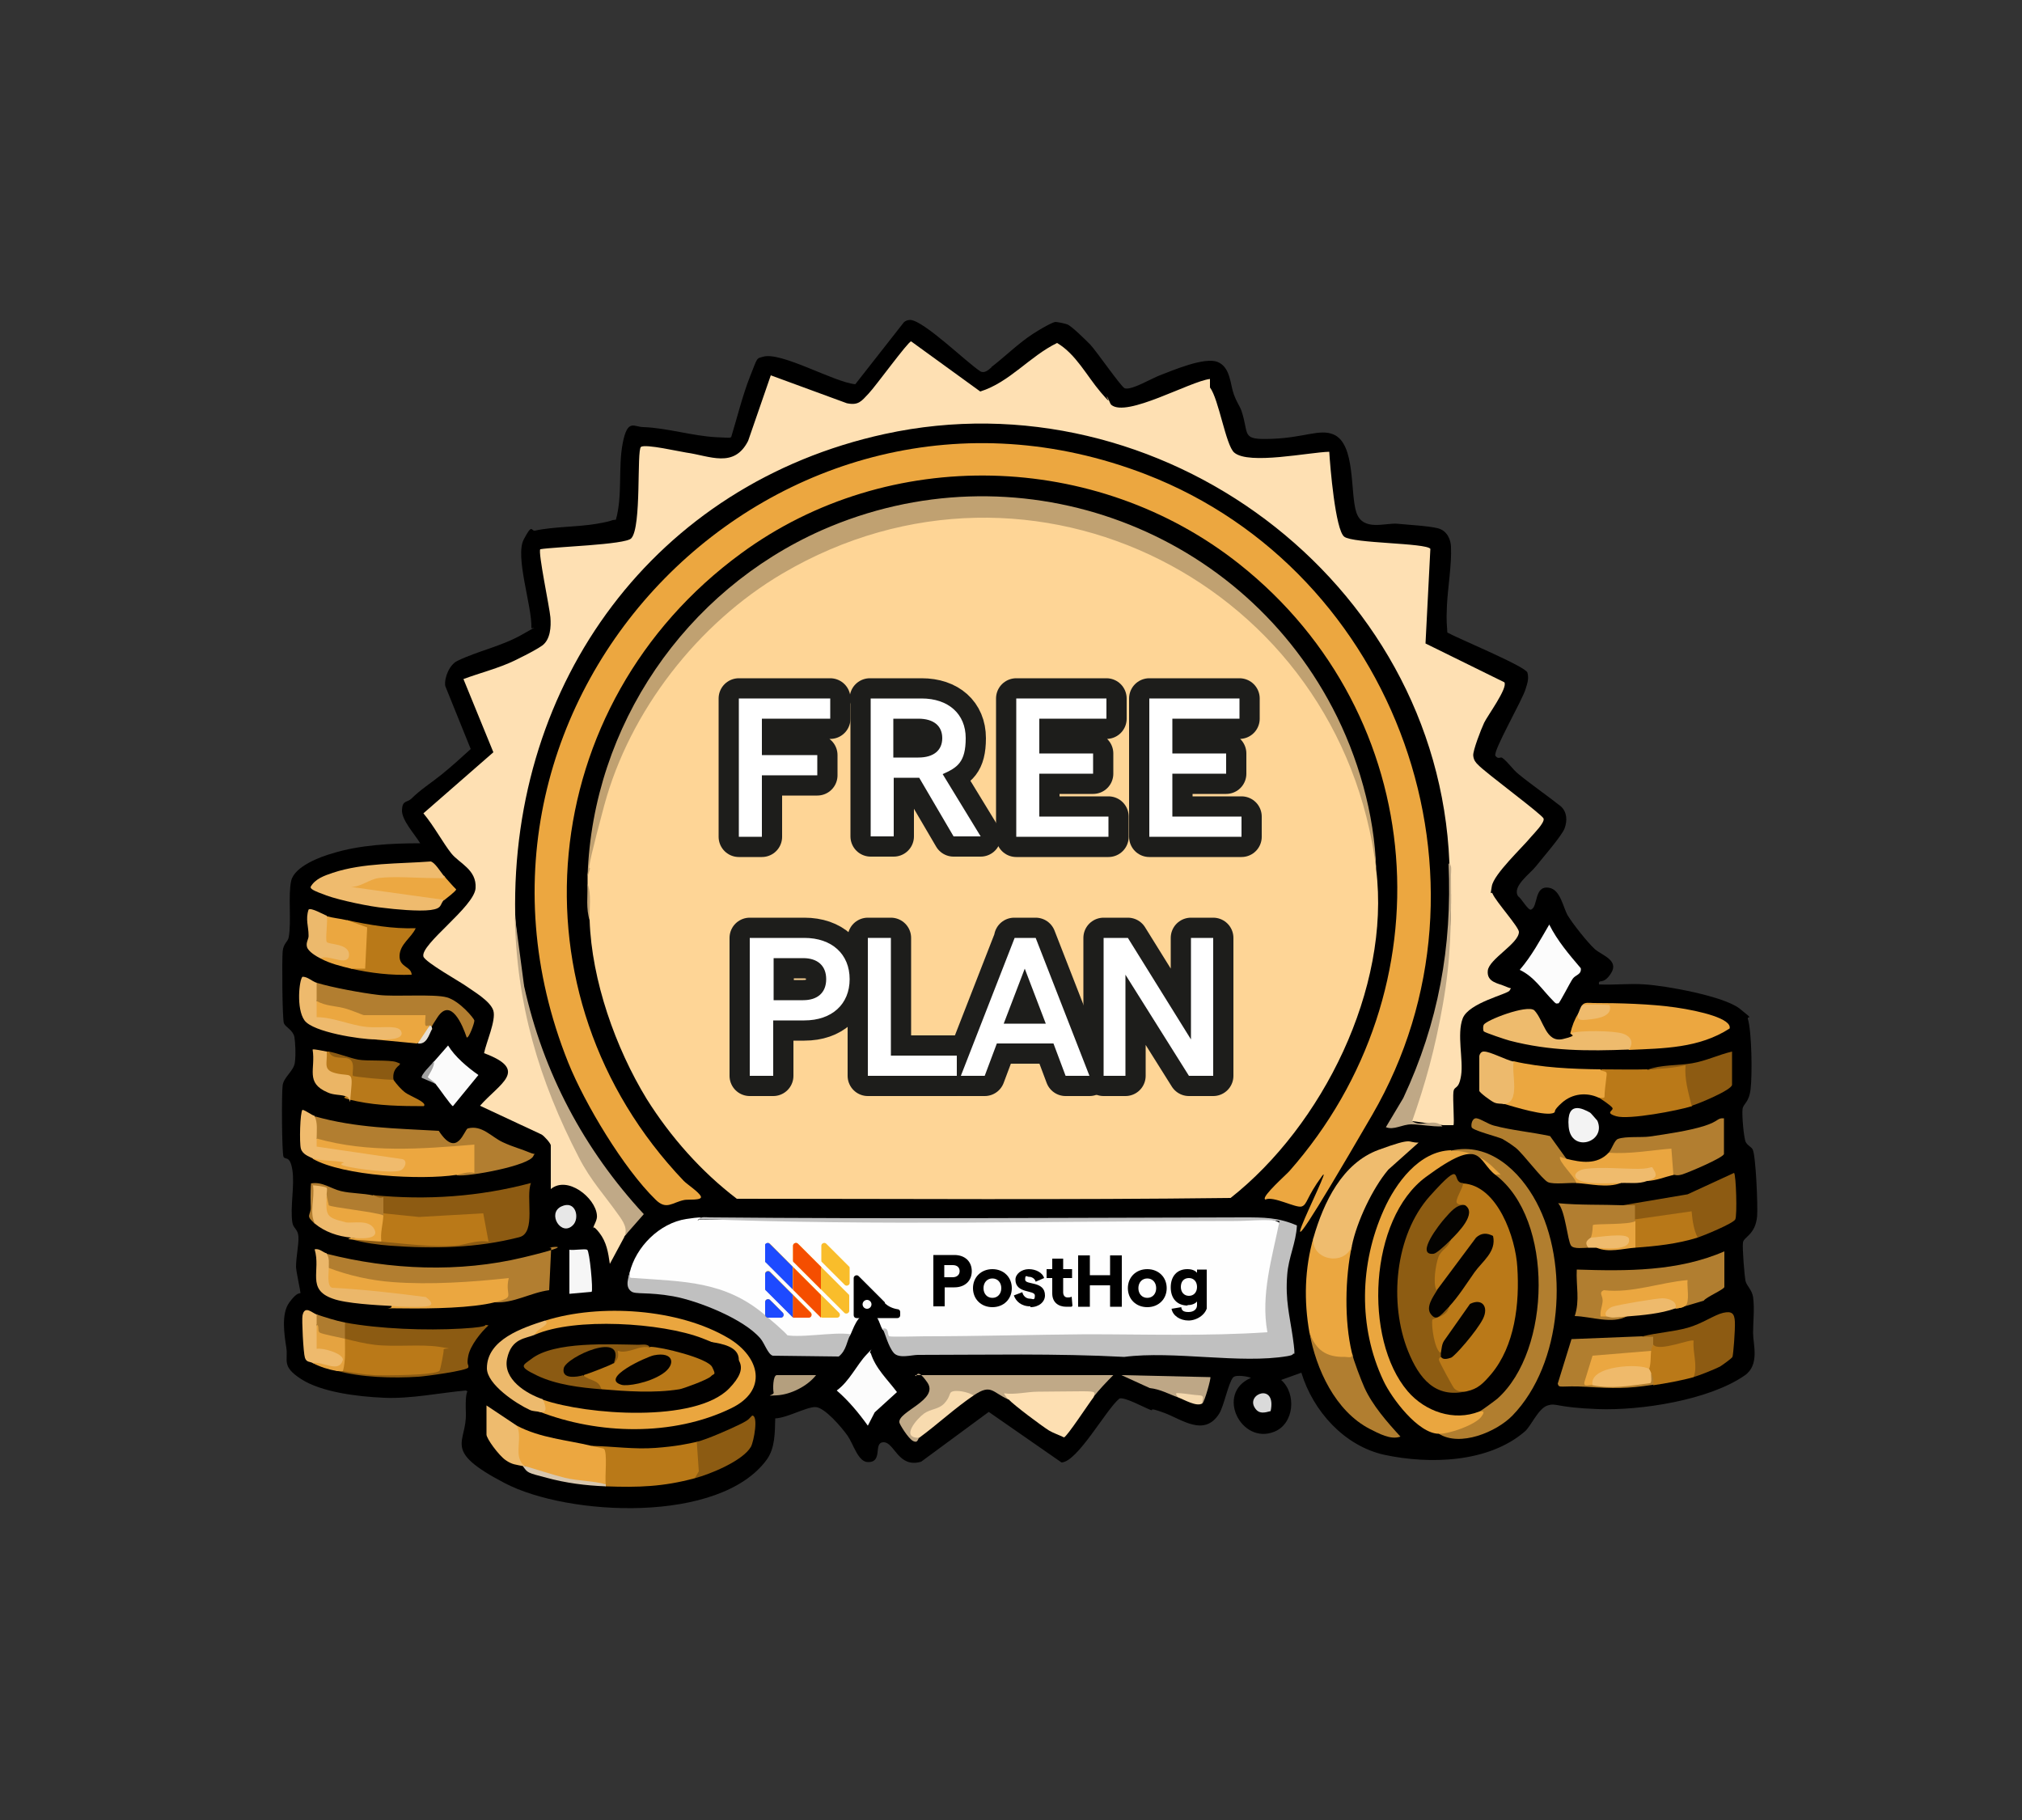 <svg xmlns="http://www.w3.org/2000/svg" xmlns:xlink="http://www.w3.org/1999/xlink" id="Layer_1" version="1.1" viewBox="0 0 500 450"><rect x="0" y="0" width="500" height="450" fill="#333333" stroke="none"/><defs><style>.st0,.st1{fill:none}.st2{fill:#b8791a}.st3{fill:#eaa640}.st4{fill:#f0bb6d}.st5{fill:#eeba6c}.st6{fill:#010000}.st7{fill:#b49f7e}.st8{fill:#1d4aff}.st9{fill:#af7c2f}.st10{fill:#f5d9ae}.st11{fill:#8d5c12}.st12{fill:#efbb6e}.st13{fill:#8b5a12}.st14{fill:#fee0b3}.st15{fill:#8d5b12}.st16{fill:#b87818}.st17{fill:#fddfb2}.st18{fill:#f9bd2b}.st19{fill:#efbb6d}.st20{fill:#e5a340}.st21{fill:#f6f6f6}.st22{fill:#eca740}.st23{fill:#d8c7ae}.st24{fill:#8c5b12}.st25{fill:#c0a171}.st26{fill:#e6dfd4}.st27{fill:#b27e30}.st28{fill:#ecb96c}.st29{fill:#bea786}.st30{fill:#efbc6e}.st31{fill:#030200}.st32{fill:#eaa63f}.st33{fill:#ebb565}.st34{fill:#e7e7e7}.st35{fill:#020100}.st36{fill:#040301}.st37{fill:#eba741}.st38{fill:#fff}.st39{fill:#b97918}.st40{fill:#fed596}.st41{fill:#b17d30}.st42{fill:silver}.st43{fill:#ba7918}.st44{fill:#fefefe}.st45{fill:#efba6b}.st46{fill:#f54e00}.st47{fill:#e8a540}.st48{fill:#a2a2a2}.st49{fill:#edba6d}.st50{fill:#eba740}.st51{fill:#f3f3f3}.st52{fill:#fbfbfb}.st53{fill:#fcfcfc}.st54{fill:#eca842}.st1{stroke:#1d1d1b;stroke-linecap:round;stroke-linejoin:round;stroke-width:10px}.st55{fill:#eeba6d}.st56{fill:#eebb6e}.st57{fill:#f8dbaf}.st58{fill:#c0a987}.st59{fill:#dadada}.st60{fill:#ebb76a}.st61{fill:#eebb6d}.st62{fill:#b17e30}.st63{clip-path:url(#clippath)}.st64{fill:#bfa886}.st65{fill:#b17e2f}</style><clipPath id="clippath"><rect width="109.2" height="20.9" x="189.2" y="305.6" class="st0"/></clipPath></defs><path d="M245.1,90.8c3.4-2.6,6.8-6,10.4-8.3s5.2-2.9,5.5-2.9c.5,0,2.4.4,2.9.6,1.1.4,4.7,4,5.7,5,1.5,1.6,7.6,10.4,8.5,10.8,1.6.6,6.8-2.5,8.7-3.2,3.4-1.3,11.1-4.6,14.3-3.3s3.1,5.6,4,8,1.3,2.5,1.9,4.1c2,6-.3,7.2,7.6,6.9s11.7-2.5,15.1-1.1c5.6,2.3,4.1,14.5,5.7,19.3s7.2,2.5,10.2,2.8,7.4.5,9.9,1.1,3.3,3.1,3.3,4.7c.2,4.2-.8,10.1-1,14.4s0,4.5.1,6.7c2.5,1.4,19.4,8.4,19.8,9.9s0,2.6-.4,3.9c-.7,2.7-8.3,15.7-7.5,16.7s1.2.1,1.7.5c1.4,1,2.6,2.9,4,4,3.3,2.7,7.1,5.3,10.5,8,1.5,1.4,1.6,3.5.9,5.4s-5.7,7.6-7.1,9.4-6,5-4.4,7.4c.8.5,2.5,3.6,3.2,3.3,1.8-.7.7-6,4.4-5.4,2.9.4,3.5,4.9,4.7,6.9s5,6.8,6.7,8.3,6,2.7,4,5.9-3.2,1.2-3,2.8c3.7.2,7.6-.3,11.3,0,5.2.3,19.6,2.9,23.5,6s1.8,1.6,2,2.5c1,3.2,1.1,13.8.7,17.3s-1.8,3.6-2,5,.3,7.3.8,8.2,1.3,1.1,1.7,1.8c.8,1.6,1.3,14.1,1.1,16.5-.4,4.6-3.3,5.1-3.5,6.5s.4,8.4.6,9.4c.3,1.4,1.6,2.2,1.9,4.1.4,2.9,0,6.1,0,8.9s1.7,7.9-2.1,10.5c-8.8,6.1-25.7,8.7-36.3,8.3s-10.1-1.6-12.4-.9-4.1,5.1-5.6,6.4c-9,7.8-23.6,8.2-34.8,5.8-9.9-2.2-17.6-10.8-20.5-20.3l-5,1.8c3.8,3.3,3.3,10.8-1.7,12.8-8.2,3.3-14.6-9.5-5.8-13.3,0-.2-3.7-1-4.4-.1-1.2,1.5-2.2,6.9-3.4,8.9-3.7,5.9-9.3,1.4-13.7-.2s-2.2-.3-3.3-.7c-1.6-.6-6.5-3.3-7.7-2.8-3.3,2.7-10.3,15.6-14.3,15.8l-18-12.5-16.7,12.3c-5.7,1.7-6.6-4.8-9.3-4.8s0,5-3.9,4.9c-2.4,0-3.6-4.5-5-6.5s-5.7-7.1-8-7.1-7,2.7-9.9,2.8c-.1,3.4,0,7.3-2.1,10.2-11.6,15.9-49.1,14-64.8,5.8s-9.3-9.8-9.6-17.4,1.3-4.6,0-5.5c-6.6.6-13.6,2.1-20.3,1.8s-15.4-1.4-20.4-4.6-3.2-4.6-3.7-7.8-1.3-8.3.7-11.1,2.7-2.2,2.8-2.4c0-.5-1-5-1.1-6.4,0-2.5.7-5.6.6-7.5s-1.3-2.1-1.5-3.5c-.6-3.8.6-9.2,0-13s-1.8-2.4-2.2-3.3-.5-15.7-.2-17.7,2.7-3.5,3-5.5.1-5.2-.1-6.4c-.4-1.8-2.2-2.4-2.6-3.4s-.5-15.8-.3-17.8,1.3-2.3,1.5-3.5c.7-3.9-.2-10.3.6-13.9s7.3-6,10.2-6.8c6.7-2.1,14.7-2.5,21.7-2.5-1.3-2.2-4.6-5.7-4.5-8.2s1.2-1.8,2.3-2.8c2.3-2.3,4.9-3.9,7.5-6s4.9-4.2,7.2-6.3l-6.3-15.6c-.3-2.1,1.1-5.3,3-6.2,5.2-2.5,10.9-3.6,16-6.5s2.1-1.1,2.3-1.7c.2-5.2-4.1-17.6-1.9-21.8s1.8-2,2.8-2.2c4.5-1,10.7-.9,15.3-1.7s3.1-.9,4.7-1c1.7-6.1.5-12.9,1.7-19s2.8-3.9,5.1-3.9c5.8.2,12.2,2.2,18,2.5s2.5,0,3.7,0c1.5-4.9,2.8-10.3,4.7-15.1s1.5-4.3,3.2-4.8c4.5-1.3,17.5,6.3,22.8,6.8l12-15.3c.4-.4,1-.6,1.6-.6,3.4.2,13.9,10.5,17.3,12.7,1,.6,2-.3,2.8-1Z"/><path d="M340.3,215c3.6,29.4-13.3,63.3-36,81.2-40.7.5-81.4.2-122.1.2-8.8-6.7-16.4-15.3-22.3-24.7-7.7-12.6-13.6-29.3-14.1-44.2l-.5-9c0-.7,0-1.3,0-2,5.9-64.2,71.8-106,132.5-83.1,34.3,13,59.9,44.5,62.5,81.6Z" class="st40"/><path d="M154.3,306l-3.5,6.5c-.4-2.8-.8-5.4-2.6-7.7s-1.4-.8-1.5-1.1c0-.7,1.1-2,.9-3.3-.4-4.3-7.3-9.8-11.4-6.4v-10.8c0-.5-1.7-2.4-2.3-2.7l-15.2-7.1c4.8-5.5,12.3-8.8,1-13,.5-2.6,3-8.1,2.3-10.5s-5.1-4.9-6.6-6-10.3-6-10.7-7.4c-.8-3,12.6-12.3,12.9-16.9s-4-6.1-6-8.6-4.3-6.8-6.9-9.9l17.3-15.1-7.4-18.1c4-1.5,8.8-2.7,12.7-4.6s5.8-3,6.8-3.7c2-1.5,2.2-4.6,2-7s-3.1-16.1-2.5-16.8c3.3-.6,21.1-1.1,22.5-2.7,2.6-2.8,1.3-21.8,2.4-22.6s9.7,1.2,11.2,1.4c5.8.8,11.8,4,15.3-2.9l5.6-16.2,18.8,6.9c2.9.6,3.6-.5,5.4-2.4s9.7-12.8,10.5-12.9l17.1,12.4c7.3-2.3,12.2-8.7,19-12,4.7,2.8,7.3,8.1,10.8,12.2s1,.6,1.5,1.1.7,1.6,1.1,2c3.8,3.2,19.4-5.8,24.4-6.4v2.1c2.2,2.9,3.9,14.3,6,16.1,3.6,3.1,18.6-.1,23.5-.2.2,3.5,1.5,19.3,3.7,21s20.2,1.5,21.3,3l-1.2,23.4,19.5,9.6c.9,1.4-4.2,8.3-5,10s-2.8,6.9-2.7,8.1.7,1.8,1.1,2.2c1.8,2,16,12.4,16.3,13.4s-2.4,3.7-3,4.4c-2.2,2.7-9.3,9.3-9.8,12.3s-.2,1,.2,1.9c.8,1.9,6.4,8.1,6.5,9.4,0,2.9-7.4,6.7-7.7,9.6s2.6,3.1,4.4,3.9,1.4.1,1,1-10.1,3-11.6,6.9.2,10.3-.4,14.1-1.7,2.4-1.9,4.1.3,7.9,0,8.2c-.8,0-1.7,0-2.5,0-2.8-.3-5.5-.7-8.3-1.1,6.2-20.8,11.8-42.5,9.8-63.9-2.9-69.9-71.7-120.7-139.6-105.9-56.9,12.4-92.5,61.4-91.4,118.9,1.5,27.2,11,54.4,27.8,75.4.7,1.3.5,2.6-.8,4.1Z" class="st14"/><path d="M312.8,296.5c-.8-.7,5.4-6.2,6-6.9,39.7-45,34.8-112.7-12.3-150.1-35.4-28.1-86.8-29.4-123.2-2.7-50.9,37.2-58.2,109.1-14.2,155.2.9.9,3.7,2.7,4.2,3.8s-3.3.7-4.1.9c-3,.6-4.4,2.6-7.1-.1-7.9-7.7-17.5-23.7-21.6-33.9-36.2-90.4,52.3-180.4,142.9-145.4,62,24,89.6,100.4,55.9,158.4s-8.5,9.8-12.4,15.1-3.6,7-5,7.5-7.1-2.7-9-1.7Z" class="st22"/><path d="M172.8,301.5c46.2.5,93,.4,138.7,0,2.4-.3,4.2.2,5.5,1.3-2.1,9.2-3.8,18-3.3,27.4l-2.3.5c-30.1.5-62.1.9-91.4.8-.5-1.2-1.1-2.2-1.8-2.8-.9-1.6-1.1-4.4-3.7-4s-3.5,4-4.3,5.5l-.7.9c-5.3.2-10.5.3-15.8.1-6.4-6.4-13-11.8-22.6-12.7l-15.2-1.4c-.5-.6-.5-1.4-.2-2.4,1.5-6.4,7.4-12.3,14-13.3s1.9.3,3,.3Z" class="st44"/><path d="M145.3,216.5c1.3-37.1,24.1-70.4,57.9-85.4,47.4-20.9,102.5-1.5,126.3,43.9,6.3,12,10.4,26.3,10.8,39.9-8.6-70.3-85.1-109.4-146.8-73.1-20.9,12.3-37.8,34-44.1,57.4s-2.2,11.6-4,17.2Z" class="st25"/><path d="M172.8,301.5c.5-.8,1.9-.5,2.7-.5,43.6.4,88.5.1,132,0,5,0,8.6,0,13.2,2-.2,4.3-2.1,7.9-2.4,12.2-.5,6.3.6,10,1.4,15.6s.1,3.6.1,3.8c0,.5-1,.6-1.4.7-11.7,2-28.2-1.4-40.4.2-16.8-.9-34-.5-51-.5-1.6,0-4.7,1-6-.5s-2.2-4.9-2.7-6c1.6-.4,1.1,1.7,1.6,1.9s7.2,0,8.7,0c13.2,0,26.8-.4,40-.5,14.9,0,29.9.5,44.8-.5-1.7-9.3,1.2-18.5,3-27.5-3.8-.5-7.5,0-11.2,0-44.1,0-88.3,1.2-132.3-.5Z" class="st42"/><path d="M133.3,349c.4-1,.7-2,1-3l1.1-.7c10.6,3.2,38,5.9,45.1-4s-5-9.1-8.6-10.1c-12.3-3.3-25.9-4.4-38.2-.7l-1.3-.5c-1.1-.9-.4-1.8,2-2.8l.5-.7c13.4-4.2,32.9-3,45.3,4.4,7.8,4.7,9.7,12.9.6,17.3-14.4,7-32.9,6.5-47.5.8Z" class="st32"/><path d="M358.8,284.5c9.4-2.2,17,5,21.1,12.7,8.2,15.3,6.5,40-5.9,52.8-4,4.1-13,7.8-18.2,4.5,0-.5.1-.8.5-1,3.2-.6,8-1.8,9.5-4.5v-1.1c16.9-11,18.3-41.9,4.3-55.9l-.3-1.5c-1.2-2.5-6.5-4.8-10-5l-1-1Z" class="st65"/><path d="M358.8,284.5c4.1,0,7.7,1.4,10.5,4.2s1.7,1.3.5,1.8l-1.2.4c-32.8-12.7-37.2,63.5-4,57.5l1.2.6c1.4-.2,1.2.3.5,1.3-1.5,2-8,4.3-10.5,4.2-5.1,0-11.7-8.8-13.7-13.1-6.3-13.3-5.9-29,.1-42.3,2.9-6.5,8.7-14.5,16.6-14.7Z" class="st32"/><path d="M155.8,314.5c0,1.7-.3,1.4,1.2,1.5,12,.9,22.1.7,32,9s4.3,4.8,4.6,4.9c3.4,1.2,12.6-.7,16.7,0-.9,1.7-1,4-2.9,5.5l-16.3-.2c-1.2-.3-2.1-3.2-3.1-4.3-4.1-4.8-15.4-9.3-21.6-10.4s-9.3-.4-10.3-1.2c-1.7-1.2-.6-3.6-.3-5Z" class="st42"/><path d="M80.8,310c15.7,4,32.8,4.7,48.6.9s4.3-2.3,6.9-2.4l-.5,10.5c-4.6.6-8.8,3.3-13.5,3,0-.9.9-1.5,2.4-1.8.1-.2,0-3.6-1.1-2.9-9.2.9-18.5,1.5-27.6.7-4.8-.5-11.3-1.2-14.7-4.4-1.4-.3-1.3-2.5-.5-3.5Z" class="st27"/><path d="M402.8,259.5c-.6-2.9-3.2-4.1-7.8-3.5l-5.8.3-.9-.8c.5-2,1-3.3,2-5,3.7,2,11.8-2.1,1.7-1.1l-.7-.9c.5-.8,1.9-.5,2.7-.5,6.3,0,14.2.2,20.4,1.1s13.9,2.8,13.3,5.2c-7.6,4.9-16.3,4.9-25,5.3Z" class="st22"/><path d="M77.8,276c10.2,2.9,20.2,3,30.7,3.6,4.6,7.1,6.3-.4,7.2-.6,3.5-.9,5.8,2.1,8.6,3.4s4.4,1.6,6.5,2.5,1.5-.1,1.1.9c-.9,2.4-16,5.2-19,4.8,0-1.7,4.4-2.5,4.5-.5-1.7-.4-1.5-6.3,0-7-.3.3-.6.5-1,.8s-.7.4-1,.4c-12.4,1.2-22.9,1.1-35.1-1.3-.8-.2-1.4-.7-1.9-1.4-1.4-.4-1.3-4.6-.5-5.5Z" class="st27"/><path d="M324.8,306c2.5-8.7,7.1-18.4,16.1-21.7s6.9-1.7,9.9-1.8l-7.5,6.7c-3.9,4.6-7.8,12.9-9,18.8-1,6.8-11.5,4.8-9.5-2Z" class="st30"/><path d="M414.8,323.5c-.3-.8.1-1.3,1.5-1.7v-4.2c-6.5,1.6-12.9,2.4-19.3,2.4.7,1.5.4,2.9-.4,4.2l.8,1.2c.8-1.2,4.4-1.4,5,0-3.7,2.1-8.9.1-13,0,1.3-3.9.3-7.5.5-11.5,12.3.4,25,.5,36.5-4.5v8.8c0,.6-4.5,2.5-5.1,3.4l-6.4,1.9Z" class="st62"/><path d="M92.3,295.5c13.2,1.3,26.2.4,39-3-1.4,3.4,1.4,12.3-2.9,13.4-10.5,2.7-21.1,2.9-31.9,2.1-2.9-.2-6.4-.7-9.3-1.5,2.6-.5,5-.3,7,.5l1.4-.9c2.5,1.1,23.3,1.1,23.8-.4s-.8-4.6-1-4.7c-7.7.9-15.4.9-23.1,0l-.6-1.1c-.9-.6-1.2-1.6-1-2.9-1-.3-1.6-.5-1.5-1.6Z" class="st15"/><path d="M334.3,308c-1.7,7.9-1.9,18.6,0,26.5,1.1,2.7-2.3,2.2-4.3,1.8-4.3-.8-5.1-2.9-6.2-6.8-1.4-7.8-1.2-15.9,1-23.5-.8,5.6,7.8,7.2,9.5,2Z" class="st50"/><path d="M227.3,355.5c-.4.3-.3,1.4-1.5.8s-3.4-4.2-3.4-4.6c-.4-2.7,9.9-5.6,6.9-9.9s-2.5-.6-3-1.8h49c-1.7,1.7-3.5,3.6-5,5.5-6.7-.7-13.4-.7-20.3.1-.4,0-1.4-.6-1.6-.9s2.1.3.9,1.3c-4-1.8-4.2-3.9-8.5-1-1.6.2-3.2.3-5,0-.7,1.7-1.6,3.2-3.4,3.9-2.5.6-8.6,4.2-5.2,6.6Z" class="st58"/><path d="M407.3,264.5l9.7-1.2c.7,1.2,1.1,2.7,1.1,4.6.9,2.2.9,4.1.3,5.6-3.5,1.1-15.6,3.4-18.7,2.5s-.5-1.4-1-2.1-3-2.3-3.3-2.5c.9-2.3,1.2-4.8.5-7,3.8,0,7.7.1,11.5,0Z" class="st43"/><path d="M172.3,356.5c1.6-.3,1.6,7.4,1.4,7.7l-1.9,1.3c-7.8,2.1-13.9,2.3-22,2-.4-.1-.4-.3,0-.5l-1.1-.7v-7.1c-1.6-.2-2.4-.8-2.4-1.7,5.2.1,10.5.9,15.8.5s7.9-1,10.2-1.5Z" class="st39"/><path d="M154.3,306c1.1-2.2-.2-4-1.5-5.8-3.4-4.8-6.7-8.3-9.6-13.9-10-19.3-15.5-38.1-15.9-59.9l2.3,17.4c4.7,21.4,14.8,40.4,29.6,56.4l-5,5.7Z" class="st58"/><path d="M109.8,216.5c.8,1,.2,1.4-.9,1.5.3-.8-20,.3-17.4.9l17.9,2.5.4,1.1c-1.1,1.1-.3,2.1-3.3,2.5s-9.1-.2-11.4-.5c-3.5-.3-11.1-1.9-14.4-3.1s-3.9-1.6-3.9-2.1c1.1-2,3.4-2.8,5.5-3.5,7.5-2.5,16.3-2.2,24.2-2.8,1,.2,2.4,2.5,3.2,3.5Z" class="st12"/><path d="M395.8,264.5c.5.6,1.6.1,1.5,1.2s-.4,3.1-.5,4.5.3,1.3-1.5,1.2c-3-1.4-6.5-1-9,1.2s-1.5,2.2-2,2.5c-1.8,1.1-10.1-1.5-12.5-2.2,1.7-2.7,2.2-6,1.4-9.9l1.1-.6c7,1.6,14.3,1.9,21.5,2Z" class="st50"/><path d="M85.3,327c8.6,1.6,20,2,28.8,1.5s4.5-1.2,6.7-.8c-1.9,1.7-4.5,5-5,7.5s.2,2.1,0,2.9-10.7,2.2-12.3,2.3c-6.4.4-14.2.2-20.3-1.5.1-1,1.3-1.1,1.5,0l1.1-.8c2.5,1,20.6,1.3,21.9,0s.9-4.1.8-4.2c-7.5.1-14.9-.4-22.2-1.7l-1.1-1.3c-1-1.3-1-2.7,0-4Z" class="st24"/><path d="M81.3,313.5c5,1.9,10.4,3.1,15.8,3.5,9.2.7,19.6,0,28.7-1-1.1,4.7,2,4.6-3.5,6s-15.5,1.6-22.8,1.5-2.2.3-2.7-.5l.2-.7c2.6-.2,5.4-.3,8.2-.3,1-.6-20.8-2.7-23.3-2.7-1.8-.2-2.5-5.5-.6-5.9Z" class="st50"/><path d="M146.3,357.5c.7.2,2.9.6,3,.7,1,.7.2,7.1.5,8.8-6.7-.3-14-1.2-20-4.5-1.6-.5-2-.8-2.5-2.3s0-6.3.5-7.7c5.9,3.1,12.3,3.5,18.5,5Z" class="st22"/><path d="M401.3,298l16-2.7,11.5-5.3c.5.5.8,10.5.3,11.5s-7.8,4-9.3,4.5c-1.6-.6-2.4-2.3-2.4-5-4,.2-8.1.7-12.3,1.4l-.9-.9-1-1.2c.3-.8-.4-1.6-2-2.3Z" class="st15"/><path d="M78.3,243c4,1.2,11.1,2.5,15.3,3s13.7-.3,16.9.6,6.7,5.2,6.8,5.7-1.4,4.6-1.9,4.2c-1-3-3.9-10-7.2-5s-.7,2-1.3,3c-.7,0-.8-.4-.5-1-2,2.1-3.1-1.8-1-2.5,0,.4-.2,1-.5,1-1.6.1-13.4.2-14.1,0s-.6-.6-.7-1c-.2.4-.4.9-.7.8-.5,0-8.9-2.4-9.4-2.6-1.1-.2-1.5-.7-1.7-1.8-1.3-1.5-1.2-3,0-4.5Z" class="st27"/><path d="M78.3,281.5c12.8,3.6,25.9,2.6,39,1.5v7c-1.7-.4-3.2.3-4.5.5-8.7,1.3-27.9.3-35.5-4,1-1.1,4.9-.5,6.5-.2,3.5,1.8,7.5,2.2,11.6,2.3s5.2-.2,3.9-1.1l-20.5-2.9c-1.6-.4-2.1-2.5-.4-3.1Z" class="st22"/><path d="M397.8,285c.8-.9,1.4-3.1,2.3-3.4,1.9-.7,5.8-.3,7.9-.6,4.1-.6,9.6-1.4,13.4-2.6s3.1-2,4.9-1.9v8.8c0,.9-9,4.7-10.4,5.1s-1.6,0-2.1.1l-1-.5-.4-4.6c-4.6.4-9.3.5-13.9.3l-.7-.7Z" class="st27"/><path d="M388.3,255.5c2.1-.8,10.9-.7,13.1.1s2.5,2.4,1.4,3.9c-10.2.4-19.5.4-29.5-2.2-.8-.2-6.2-2-6.4-2.3s-.2-1.3,0-1.6c.4-1.1,10.7-5.1,12.5-3.6,2.4,2.5,2.8,8.1,7.1,7.1s1.7-1.3,1.9-1.4Z" class="st61"/><path d="M323.8,329.5c1.6,4.3,4.1,6.1,8.8,6,1,0,2,.5,1.7-1,.4,1.9,2.3,6.8,3.1,8.6,2,4.4,5.6,8.5,8.9,12.1-2.4.9-5.4-.8-7.6-1.9-8.5-4.4-13.3-14.8-14.9-23.9Z" class="st62"/><path d="M418.8,340.5l-.8-.9c.5-1.1-.1-6.9-.6-7-1.4.4-8.8,2.5-8.8.6s0-.5.1-.8c-1.1-.5-1.9-1.1-2.5-2,3.6-.9,7.5-1.1,11.1-2.1s6.6-3.2,8.8-3.7,2.8.2,2.9,2.2-.4,8.3-.6,8.7-2.6,2.1-3.1,2.4c-1.4.7-5.1,2.2-6.6,2.6Z" class="st15"/><path d="M406.3,330.5h2.5c0,.7,0,1.4,0,2,1.1.9.8,1.3-.5,1.5l-.4,1-13.4,1.1c-.3.3-2.4,6.1-.7,6.3l1.3-.8c4.1.4,8.1.2,12.1-.6-.1-1,.2-1.5,1-1.6,1.7-.4,2.3,2.5.5,3-6.5,1-9.8.9-16.3.5s-6.9.5-7.2-.8l3.4-11,17.5-.7Z" class="st65"/><path d="M249.3,346c-.2-.2-1.1-1.4-1-1.5,2.7.4,5.7-.4,8.3-.4s7.4-.1,11-.1,3.2.2,2.8,1.5c-1.1,1.4-6.6,9.8-7.3,9.9-1.2-.6-2.5-1-3.7-1.7-1.9-1.2-8.6-6.2-10-7.7Z" class="st17"/><path d="M385.3,248c-.5.4-.9-.2-1.2-.5-2.7-2.7-4.7-6-8.3-7.7,3-3.5,5-7.3,7.3-11.2,2,4,4.9,7.4,7.8,10.8.2,1.6-1.3,1.6-2,2.6s-3.1,5.8-3.6,6.2Z" class="st53"/><path d="M358.3,213.5c.8.5.5,1.9.5,2.7.1,11.6,0,20.8-2,32.1s-4.3,19.5-7.6,28.9c2.4,1.7,5.3-.9,7.5,1.3-2.8.1-5.4-.5-7.7-.5s-4.3,1.5-6.3.7l4.3-7.2c8.7-18.6,12.1-37.4,11.2-58Z" class="st64"/><path d="M389.8,292.5c-1.8-.1-5.6.4-7-.2s-6.2-7.1-8-8.5-2.7-1.8-3.3-2.2c-1.3-.6-7.4-2.1-7.6-2.9s.2-2.3,1.2-2.2,2.8,1.4,4.3,1.8c4.5,1.2,9.3,1.6,13.9,2.6l4.1,5.7c.2,1.2.9,2.3,2.1,3.5-.5.7-.3,1.3.6,2l-.3.5Z" class="st65"/><path d="M215.3,334.5c1.2,3.9,4.2,6.6,6.5,9.7l-5.5,5-1.7,3.3c-2.3-3.2-4.8-6.2-7.7-8.7,3.1-2.2,5-6.4,7.4-8.9s.3-.5,1-.3Z" class="st53"/><path d="M172.3,356.5c2.5-.6,8.4-3.2,10.8-4.4s2-1.3,2.9-2.1c1.6,0,.4,6.4-.3,7.7-2,3.5-10.1,6.8-13.9,7.8l1-1.7-.5-7.3Z" class="st24"/><path d="M85.8,227.5c5.6,1.2,11.3,2.2,17,2-1.1,2.4-3.9,3.9-4,6.8s2.9,2.6,3,4.7c-5,.2-10.2-.4-15-1.5.2-.9.9-1.3,2.3-1,.3-.3.9-8.1.6-8.5-2.2-.4-3.5-1.2-3.9-2.5Z" class="st39"/><path d="M77.8,276c.8,1.6.5,3.7.5,5.5s0,1.3,0,2l21.2,3.1c1.5.4.5,2.5-.5,2.8-2.2.8-10.6-.4-13.3-1s-.4-.9-.7-1c-2-.5-5.4-.3-7.7-1-1-.5-2.5-1-2.9-2.4s-.2-9.1.4-9.6c.9.2,2.2,1.3,3,1.5Z" class="st4"/><path d="M401.3,298c1,0,2,0,3,0,0,1.2,0,2.3,0,3.5.4,0,.4.3,0,.5,0,.9-.4,1.3-.9,1.4l-8.6.5c0,1.3-.4,2-1.5,2.1.3.7.2,1.5-.5,2.5-1.1,0-3.6.4-4.3-.5-.9-1.2-1.4-8.6-3.2-10.5,5.3.5,10.7.3,16,.5Z" class="st27"/><path d="M81.3,260l1.3.8c4.2.2,6,1.7,5.6,4.4l8.5.8.6,1c.8,1.1,1.9,2.4,3,3.2s5.5,2.4,4.5,3.3c-5.5,0-11.2-.1-16.5-1.2s-2.2-1-3-1.3c.7-1.3.7-2.8.6-4.3-4.5.2-8.3-2.7-5.1-6.7.2,0,.3,0,.5,0Z" class="st2"/><path d="M134.8,326.5c1.5,1.1-2.2,2-2.5,3.5.1.4.1,1-.2,1.2-5.7,3.9-9.4,6.5-1.5,12,2,.7,3.3,1.7,3.7,2.9.7,1.7,1.2,3.5-1,3-.5-.2-1.5-.1-2.3-.5-3.3-1.5-10.6-6.3-10.6-10.3,0-7.1,8.8-10,14.4-11.8Z" class="st49"/><path d="M407.3,264.5c3.5-1.3,7.6-1,11.1-1.6s6.5-2.1,9.9-2.9v8.2c0,1.3-8.5,4.8-10,5.2-.8-3.3-1.8-6.6-1.5-10-3.3.7-6.2.9-9.5,1Z" class="st15"/><path d="M397.8,285c5.2.4,10.3-.6,15.5-1l.5,6.5c-2.1.5-4.2,1.4-6.5,1.5v-1.1c2.6-1.6-.9-1.3-2.2-.9-3.2-.5-21.9-.4-10.7,1.5h5.8s.6,1,.6,1c-3.4,1.3-7.6.2-11,0-.3-1.5-4.7-5.5-4-6.5.5.2,1,.4,1.5.5,3.6.9,7.6,1.6,10.5-1.5Z" class="st3"/><path d="M78.3,247.5c2.1,1.2,4.4,1.2,6.5,1.7s4.9,1.8,5.2,1.8h15.2c.1,0-.2,2.1,0,2.5s.8,0,.9,0c0,1.6-1.5,3.9-3,4.5l-10.5-1,.5-1c1.9.3,8.2-.4,2.9-1.1-2.5.8-18-2.2-18.5-3-.8-1.2-.5-3.6.6-4.5Z" class="st50"/><path d="M80.8,310c.7,1.1.5,2.3.5,3.5s-.5,4.5.8,4.9c7.7.4,15.5,1.3,23.2,2.3.7.5,2.2,1.8.7,2.2s-7.2.2-9.2,0c-3.7-.2-11.3-.6-14.5-1.8-6.6-2.3-2.9-6.9-4.5-12.2,1.2-.3,2.1.8,3,1Z" class="st60"/><path d="M78.3,243c0,1.5,0,3,0,4.5s0,2.7,0,4c4.1,0,8.3,2,12.3,2.4s8.3-.7,8.7,1.4-5.1,1.7-6.5,1.7c-3.7,0-15.4-1.8-17.5-4.7s-1.3-10.1-.5-10.8c1.3,0,2.3,1.1,3.5,1.5Z" class="st55"/><path d="M404.3,301.5l14-2c.2,2.2.5,4.5,1.5,6.5-5.2,1.6-10.2,2.1-15.5,2.5-1.3-1.9-1.5-4.6,0-6.5,0-.2,0-.3,0-.5Z" class="st16"/><path d="M408.8,332.5c1.5,1.8,9.5-1.6,10-1-.3,2.9,1.1,6.2,0,9-2.8.8-7.1,1.6-10,2,.2-1.3,0-1.9-.5-3-1.3.2-1.4,0-.5-1-1.2-.7-1-4.3.5-4.5,0-.8.5-1.3.5-1.5Z" class="st43"/><path d="M109.8,222.5l-23-3.2c2.4,0,4.6-1.9,6.8-2.2,3.8-.5,9.4,0,13.5,0s2.2.3,2.7-.5c1,1.1,1.9,2.2,3,3.3,0,.4-2.5,2.3-3,2.7Z" class="st54"/><path d="M374.3,262.5c-.6,3,1.8,10.2-2.5,10.5-.6-.2-1.4,0-2.3-.4s-3.7-2.5-3.7-2.9v-8.5c0-.4.4-1.3,1.2-1.2,1.5,0,5.2,2,7.3,2.5Z" class="st49"/><path d="M397.3,325.5c-.4,0-1,0-1.5,0-.2-1.3.4-2.5.5-3.8s-1.1-2.1.3-2.7c7,.8,13.8-1.9,20.7-2.5-.2,1.4.6,5.5-.5,6.3s-1.4.5-2,.7-.3,0-.5,0c-1.5-1.1-2.1-1.5-4.1-1.4-3.6.2-10.3,1.1-12.9,3.4Z" class="st50"/><path d="M85.8,227.5l5,1.8-.5,10.2h-3.5c-2.5-.6-5.3-1.3-7.5-2.5l.3-1.2c5.1,1.2,9.7.5,1.4-1.6-2.1-1-1.8-6.6-.3-7.7,1.7.5,3.3.6,5,1Z" class="st50"/><path d="M107.3,262.5l3.5-4c1.7,2.8,4.8,5.4,7.5,7.3l-6.3,7.7c-.4,0-3.6-4.7-4.3-5.5l-2.7-1.8,2.2-3.7Z" class="st52"/><path d="M129.3,362.5c-1.7-.4-2.6-.3-4.3-1.5s-4.7-5.3-4.7-6.3v-7.2l7.5,5c1.6,3.1-1.1,7.8,2,10-.2.2-.3.2-.5,0Z" class="st56"/><path d="M77.8,302.5c-1.2-.6-1-9.3-.8-9.7.6-.8,7.3,1.1,3.8,2.7,0,3.2,1.3,5.3,4.8,5.7,9-.1,11.9,7,1.2,4.8-3.2-.3-6.5-1.4-9-3.5Z" class="st55"/><path d="M291.3,345.5c-2.3-.8-4.3-2-7-2.3l-7-3.2,22,.5c.2.2-1.4,6.1-2,6.5-1.1-1-6.1-2.6-6-1.5Z" class="st29"/><path d="M80.8,226.5c.3,1.3-.4,5.7,0,6.4s5.7.3,5.5,3.3-5.5-.5-7,.8c-1-.5-3.1-1.7-3.4-2.9s.5-1.9.4-2.9c0-2.1-.8-3.9,0-6.3.6-.6,3.8,1.3,4.5,1.5Z" class="st28"/><path d="M92.3,295.5c.6.2,1.4.9,2.5.5,0,1.3,0,2.7,0,4,.4,0,.4.3,0,.5l-.8.8-12.3-2.1c-.7-.9-1-2.1-.9-3.6-.1-.5.2-1.6,0-1.9s-3.3-.7-3.4-.6c.5,3.2-1,6.7.5,9.5-2.5-2.2-1.1-1.8-1-4.3s0-3.8,0-5.7c2.8-.5,4.9,1.3,7.4,1.9s5.4.5,8.1,1.1Z" class="st41"/><path d="M400.8,292.5c-2.7,0-7.8.4-10.1-.6s-.9-2.6,1.4-2.9c4-.5,8.9,0,13,0s3-1.2,4,.5-.6,2.1-1.8,2.5c-2.2.8-4.2.4-6.5.5Z" class="st19"/><path d="M80.8,260c.2,3-1.1,4.6,2.4,5.4s4.1-.7,3.6,4.4.3,1.3-1.5,1.2c-1.3-.4-2.8-.2-4.3-.9-5.6-2.4-2.9-5.8-3.7-10.6.2-.2,2.9.4,3.5.5Z" class="st33"/><path d="M78.3,325c1.3.6,1.5,2.1,0,2.5l1.2,5c5.4-.5,8.4,6.5,2.2,5.7l-4.4-1.2c-.7-.4-1.5-.1-1.9-1.3s-.8-9.5-.6-10.4c.5-2.8,2.6-.5,3.5-.3Z" class="st55"/><path d="M240.8,345c-4.6,3.1-9,7.2-13.5,10.5-4.8.1-.5-4.8,1.2-6s3.6-1,5-2.5,1.2-2.4,1.7-2.8c1.1-.7,4.3,0,5.5.8Z" class="st57"/><path d="M80.8,295.5c0,.5.5,2.4.5,2.5.4.5,11.8,1.7,13.5,2.5,1.5.9.7,5.5-.5,6.5-2.3-.2-4.7-.3-7-.5s-.5-.3-.5-.5c1.7.2,7.1.7,5.8-2s-5.5-1.4-7.2-1.8c-4.7-1.2-4.9-1.5-4.6-6.7Z" class="st50"/><path d="M140.8,309c1,.2,3.8-.3,4.4,0s1.5,10,1.1,10.4l-5.5.5v-11Z" class="st21"/><path d="M97.3,267c-1.4,0-9.6-.7-10-1s.6-3-.7-4-4.4.3-5.3-2c2.2.4,5.2,1.6,7.3,2s7.7,0,9.4.6.6.4.8.7c-1.3,1-1.7,2.1-1.5,3.7Z" class="st13"/><path d="M397.3,325.5c-.9-1,.6-2.1,1.4-2.4,1.3-.5,11-2.1,12.4-2.1s3.8.7,3.2,2.5c-3.6,1.3-8.1,1.7-12,2s-3.2.4-5,0Z" class="st5"/><path d="M393.2,275.1c.1,0,1.7,1.9,1.8,2,2.3,5.3-6.5,8.1-7.1,1.5s3.5-4.5,5.3-3.5Z" class="st51"/><path d="M404.3,308.5c-2.9.2-6.6,1.3-9.5,0l.6-1c11.8,0,5-2-1.3-.6l-.7-1c.5-1.1.4-2.9.5-3,.4-.4,9.1,0,10.5-1,0,2.2,0,4.3,0,6.5Z" class="st47"/><path d="M78.3,327.5c1.2-.6,1.4,0,1.5,1.2l5.1,1.2.4,1.1c1.7,1.4,1.6,6.9-.5,8-.5,0-1,0-1.5,0-2.1-.4-4.1-1-6-2,2.6-.5,6.5,2.7,7.5-.8,0-1.6-5-3-6.5-2.7,0-2,0-4,0-6Z" class="st20"/><path d="M201.8,340c-2.1,2.7-6.2,4.8-9.7,5s-.6,0-.8-.7-.2-4.3.8-4.3h9.8Z" class="st7"/><path d="M394.8,308.5c-.7,0-1.3,0-2,0-1.4-1.6.4-2.2.5-2.5,1.6,0,9.2-1.4,9.5.3.6,3.1-6.1,2.3-8,2.2Z" class="st19"/><path d="M85.3,327c0,1.3,0,2.7,0,4-1.3-.3-5.5-1.1-6.2-1.5s0-1.7-.8-2v-2.5c2.4.8,4.6,1.5,7,2Z" class="st9"/><path d="M391.3,248.5c.5-.2,5.9-.1,6.7,0,.9,2.6-2.6,3.3-4.5,3.5s-3.9.7-3.2-1.5c.2-.4.6-1.8,1-2Z" class="st19"/><path d="M149.8,367v.5c-5.1-.2-9.7-.8-14.6-2.1s-4.7-1.2-5.9-2.9c.2,0,.3,0,.5,0,3.2.9,6.7,2.1,9.9,2.9,3.4.8,6.9.7,10.1,1.6Z" class="st23"/><path d="M141.7,302.9c-2.9,3-6.5-2.9-2.9-4.6s4.6,2.9,2.9,4.6Z" class="st34"/><path d="M314.2,348.9c-1.5.4-2.9.8-3.9-.8-2.3-3.5,5.4-6.3,3.9.8Z" class="st59"/><path d="M291.3,345.5c-.9-1.2-.5-1.1.8-1s2.9.4,4.5.5.5,1.2.7,2c-1.4.9-4.4-.9-6-1.5Z" class="st10"/><path d="M107.8,268l-3.5-1.5c-.4-.6,2.4-3.4,3-4,.3,1.1-1.5,3.6-1.5,3.8s1.5,1.1,2,1.7Z" class="st48"/><path d="M106.8,254.5c-.8,1.5-1.3,3.8-3.5,3.5l3-4.5c.4.3.6.4.5,1Z" class="st26"/><path d="M145.8,227.5c-.9-2.6-.5-6.2-.5-9,1,2.7.4,6.1.5,9Z" class="st25"/><path d="M134.3,346c-4.2-1.4-10-5-8.9-10.1s4.6-4.9,6.9-5.9c9.8-4.3,31.3-3,41.4.9s11.9,6.9,6.6,12.4c-8.4,8.6-35.3,6.5-46,2.8Z" class="st6"/><path d="M369.8,290.5c14.5,11,13.8,43.4.5,55.3-.6.5-4.1,3.1-4.5,3.2-6.3,2.5-13.4,0-17.7-5-11-12.9-9.6-42.6,4.5-53s12.6-4,17.2-.5Z" class="st6"/><path d="M94.8,300l8.8.9,15.9-.9,1.3,7c-2.9-.5-5.6.8-8.3,1-5.5.4-12.6-.5-18.2-1-.3-2.2.4-4.3.5-6.5s0-.3,0-.5Z" class="st43"/><path d="M85.3,331c2.4.6,4.8,1.2,7.3,1.5,5,.6,11.4-.2,16,.5s1,.2,1.1.7-.8,4.9-1,5.2c-.9,1.2-13.9,1.2-16.2,1.1s-5.3-.6-7.7-1c.7-2.6.5-5.3.5-8Z" class="st43"/><path d="M408.3,334c-.2,1.4,0,3-.5,4.5l-.7.7c-4.5-.9-10.3-.7-13.3,3.3-.8-.2-2.3.6-2-.8l2-6.5,14.5-1.2Z" class="st37"/><path d="M407.8,338.5c.1,0,.4.8.5,1-.1.6.3,2.4-.3,2.5-4.9.6-9.4,1.5-14.2.5-1-4.9,11.9-5.5,14-4Z" class="st45"/><path d="M160.8,333c2.7,0,14.2,2.8,15.3,5s.4,1.5-.3,2.3-7,3.1-7.8,3.2c-6.2,1-13.1.5-19.2,0l-4.4-2.2v-1.3c0,0,.2-1.1.2-1.1l6.2-2.4,1,.6c.8-1.1.9-2.3.3-3.5,0-.4,7.8-.8,8.7-.5Z" class="st16"/><path d="M160.8,333c-2.9,0-3.1.5-5.3,1s-2.6-.1-2.7,0c-.2.3.7,1.6-1,3l-.8-.8c1.7-6.1-18,4.8-7.5,3l.7.8c1.5,1.5,3.9,1,4.5,3.5-5.1-.4-11.1-1.1-15.9-3.4s-3.5-2.5-1.4-4.1c5.6-4.4,19.5-3.6,26.5-3.5.8,0,2.2-.3,2.7.5Z" class="st13"/><path d="M362.8,344c-1.2.2-3.1.3-4.1-.5s-5.6-8.9-2.4-8c3.2-.8,8.4-7.1,9.7-10.1s-.5-3.2-1.8-2.1c-2,1.7-5.6,8.1-6.8,10.6l-1.1.7c-.2.2-.4.3-.6.4-1.6.5-3.5-9.3-1.8-9.5,1.7.8,3.7-.8,4.4-2.4v-1.6c0,0,5.6-7.7,5.6-7.7,1.8-1.6,7.9-9.4,1.8-7l-9.3,12.4h-1.2c-2.4-.1-1.2-7.7-.4-8.7,1.5-1.1,2.9-2.3,3.9-3.9l-.2-1.2c2.1-2.1,4-4.2,3.7-7.3l-1.1-.2c-3.5,1.3-1.4-4.8.6-5.3,8.6.4,13.1,13.5,13.5,20.7.6,9-.6,19.5-6.5,26.5-1.9,2.2-3.2,3.6-6,4.2Z" class="st43"/><path d="M361.8,292.5c.1,1.1-2.2,4.3-1.5,5s1.1-.1,2,.5c-3.5,2.7-6.1,5.7-8.2,9.7-1.6,3.2,2.6-.4,3.5-1.5l1.1.3c-.4,2-2.3,2.4-3,4.3s-1.4,6.5-.5,8.2l.5,1.1c-2,2.8-2,6.3,1.4,2.6l1.1.3c.2,2.4-4,3-4,3.3-.3,1.4.5,7.3,2,8.2,1.3.2,1.2.5,0,1,0,0-.4.3-.4.7s3.5,6.8,3.8,7.1c1,.9,1.8.8,3,.7-7.7,1.8-11.7-3.2-14.4-9.9-4.8-11.9-3.3-28.7,5.4-38.4s5.1-3.4,8-3.2Z" class="st11"/><path d="M161.7,335.1c4.9-1,5.6,2.3,2.1,4.6s-8.8,3.1-10.1,2.7c-5.5-1.6,6.1-6.9,8-7.3Z" class="st35"/><path d="M151.8,337c-.6.5-6.4,2.7-7.5,3-1.6.5-5.5,1.1-4.9-1.7s15.5-9.5,12.4-1.3Z" class="st35"/><path d="M355.3,319l9.7-13c1.3-1.2,2.7-1.2,4.2-.4.9,3.9-2.7,6.3-4.6,9s-3.9,5.9-6.3,8.5-3.2,3.5-4.5,1.8.6-4.3,1.5-5.8Z" class="st35"/><path d="M356.3,335.5c0-.3,0-.7,0-1,.2-1,.2-2.1.8-3l6.4-9.1c3-1.5,4.7.7,3.2,3.7s-7,9.3-7.9,9.6-2.1.6-2.5-.3Z" class="st31"/><path d="M362.3,298c3,2-1.7,6.7-3.5,8.5s-3.6,3.4-4.3,3.5c-4.7.5,1.6-7.5,2.8-8.8s2.9-3.6,5-3.2Z" class="st36"/><g class="st63"><g><path d="M196.8,317.6c-.3.5-1,.5-1.2,0l-.6-1.2c0-.2,0-.4,0-.6l.6-1.2c.3-.5,1-.5,1.2,0l.6,1.2c0,.2,0,.4,0,.6l-.6,1.2Z" class="st8"/><path d="M196.8,324.5c-.3.5-1,.5-1.2,0l-.6-1.2c0-.2,0-.4,0-.6l.6-1.2c.3-.5,1-.5,1.2,0l.6,1.2c0,.2,0,.4,0,.6l-.6,1.2Z" class="st8"/><path d="M189.2,321.9c0-.6.7-.9,1.2-.5l3.2,3.2c.4.4.1,1.2-.5,1.2h-3.2c-.4,0-.7-.3-.7-.7v-3.2ZM189.2,318.5c0,.2,0,.4.2.5l6.5,6.5c.1.1.3.2.5.2h3.6c.6,0,.9-.7.5-1.2l-10.1-10.1c-.4-.4-1.2-.1-1.2.5v3.6ZM189.2,311.6c0,.2,0,.4.2.5l13.5,13.5c.1.1.3.2.5.2h3.6c.6,0,.9-.7.5-1.2l-17.1-17.1c-.4-.4-1.2-.1-1.2.5v3.6ZM196.1,311.6c0,.2,0,.4.2.5l12.5,12.5c.4.4,1.2.1,1.2-.5v-3.6c0-.2,0-.4-.2-.5l-12.5-12.5c-.4-.4-1.2-.1-1.2.5v3.6ZM204.3,307.5c-.4-.4-1.2-.1-1.2.5v3.6c0,.2,0,.4.2.5l5.6,5.6c.4.4,1.2.1,1.2-.5v-3.6c0-.2,0-.4-.2-.5l-5.6-5.6Z" class="st18"/><path d="M218.8,322l-6.5-6.5c-.4-.4-1.2-.1-1.2.5v9.2c0,.4.3.7.7.7h10.1c.4,0,.7-.3.7-.7v-.8c0-.4-.3-.7-.7-.7-1.2-.2-2.3-.7-3.1-1.5ZM214.4,323.6c-.6,0-1.1-.5-1.1-1.1s.5-1.1,1.1-1.1,1.1.5,1.1,1.1-.5,1.1-1.1,1.1Z"/><path d="M189.2,325.1c0,.4.3.7.7.7h3.2c.6,0,.9-.7.5-1.2l-3.2-3.2c-.4-.4-1.2-.1-1.2.5v3.2Z" class="st8"/><path d="M196.1,313.3l-5.8-5.8c-.4-.4-1.2-.1-1.2.5v3.6c0,.2,0,.4.2.5l6.7,6.7v-5.6Z" class="st8"/><path d="M190.4,314.5c-.4-.4-1.2-.1-1.2.5v3.6c0,.2,0,.4.2.5l6.7,6.7v-5.6l-5.8-5.8Z" class="st8"/><path d="M203.1,313.6c0-.2,0-.4-.2-.5l-5.6-5.6c-.4-.4-1.2-.1-1.2.5v3.6c0,.2,0,.4.2.5l6.7,6.7v-5.3Z" class="st46"/><path d="M196.1,325.8h3.9c.6,0,.9-.7.5-1.2l-4.4-4.4v5.6Z" class="st46"/><path d="M196.1,313.3v5.3c0,.2,0,.4.2.5l6.7,6.7v-5.3c0-.2,0-.4-.2-.5l-6.7-6.7Z" class="st46"/><path d="M230.7,323h2.9v-4.7h2.4c2.6,0,4.3-1.6,4.3-4s-1.7-4-4.3-4h-5.2v12.7ZM233.5,315.8v-3h2.1c1.1,0,1.7.6,1.7,1.5s-.7,1.5-1.7,1.5h-2.1Z"/><path d="M245.4,323.2c2.8,0,4.8-2,4.8-4.7s-2-4.7-4.8-4.7-4.8,2-4.8,4.7,2,4.7,4.8,4.7ZM243.2,318.5c0-1.4.9-2.4,2.2-2.4s2.2,1,2.2,2.4-.9,2.4-2.2,2.4-2.2-1-2.2-2.4Z"/><path d="M254.8,323.2c2.1,0,3.6-1.3,3.6-2.9,0-3.7-4.9-2.5-4.9-3.9s.4-.7,1-.7,1.4.4,1.6,1.2l2.1-.9c-.4-1.3-2-2.2-3.8-2.2s-3.3,1.2-3.3,2.6c0,3.5,4.8,2.5,4.8,3.9s-.5.8-1.2.8c-1,0-1.7-.7-1.9-1.6l-2.1.8c.5,1.4,1.8,2.7,4.1,2.7Z"/><path d="M265.2,322.9l-.2-2.3c-.3.2-.7.2-1,.2-.7,0-1.1-.5-1.1-1.3v-3.5h2.2v-2.2h-2.2v-2.6h-2.7v2.6h-1.4v2.2h1.4v3.8c0,2.2,1.5,3.3,3.5,3.3s1,0,1.5-.2Z"/><path d="M274.5,310.4v4.9h-5v-4.9h-2.9v12.7h2.9v-5.3h5v5.3h2.9v-12.7h-2.9Z"/><path d="M283.7,323.2c2.8,0,4.8-2,4.8-4.7s-2-4.7-4.8-4.7-4.8,2-4.8,4.7,2,4.7,4.8,4.7ZM281.5,318.5c0-1.4.9-2.4,2.2-2.4s2.2,1,2.2,2.4-.9,2.4-2.2,2.4-2.2-1-2.2-2.4Z"/><path d="M293.6,322.7c1,0,1.9-.3,2.4-.9v.9c0,1-.8,1.7-2.1,1.7s-1.7-.4-1.8-1.2l-2.4.4c.3,1.7,2.1,2.9,4.2,2.9s4.7-1.6,4.7-4.1v-8.5h-2.6v.8c-.5-.6-1.3-.9-2.4-.9-2.5,0-4.1,1.7-4.1,4.5s1.6,4.5,4.2,4.5ZM292,318.2c0-1.4.8-2.2,2-2.2s2,.9,2,2.2-.8,2.2-2,2.2-2-.9-2-2.2Z"/></g></g><g><g><path d="M185.5,231.9h13.4c6.8,0,11.2,4,11.2,10.2s-4.4,10.2-11.2,10.2h-7.7v13.7h-5.8v-34.1ZM198.6,247.3c3.6,0,5.7-1.9,5.7-5.2s-2.1-5.2-5.7-5.2h-7.3v10.4h7.3Z" class="st38"/><path d="M214.6,231.9h5.7v29.1h16.3v5h-22v-34.1Z" class="st38"/><path d="M250.8,231.9h5.3l13.3,34.1h-5.9l-3-8h-14l-3,8h-5.9l13.3-34.1ZM248.3,253.1h10.3l-5.2-13.6-5.2,13.6Z" class="st38"/><path d="M272.9,231.9h6l15.6,25.1v-25.1h5.5v34.1h-6l-15.7-25v25h-5.4v-34.1Z" class="st38"/></g><g><path d="M185.5,231.9h13.4c6.8,0,11.2,4,11.2,10.2s-4.4,10.2-11.2,10.2h-7.7v13.7h-5.8v-34.1ZM198.6,247.3c3.6,0,5.7-1.9,5.7-5.2s-2.1-5.2-5.7-5.2h-7.3v10.4h7.3Z" class="st1"/><path d="M214.6,231.9h5.7v29.1h16.3v5h-22v-34.1Z" class="st1"/><path d="M250.8,231.9h5.3l13.3,34.1h-5.9l-3-8h-14l-3,8h-5.9l13.3-34.1ZM248.3,253.1h10.3l-5.2-13.6-5.2,13.6Z" class="st1"/><path d="M272.9,231.9h6l15.6,25.1v-25.1h5.5v34.1h-6l-15.7-25v25h-5.4v-34.1Z" class="st1"/></g><g><path d="M185.5,231.9h13.4c6.8,0,11.2,4,11.2,10.2s-4.4,10.2-11.2,10.2h-7.7v13.7h-5.8v-34.1ZM198.6,247.3c3.6,0,5.7-1.9,5.7-5.2s-2.1-5.2-5.7-5.2h-7.3v10.4h7.3Z" class="st38"/><path d="M214.6,231.9h5.7v29.1h16.3v5h-22v-34.1Z" class="st38"/><path d="M250.8,231.9h5.3l13.3,34.1h-5.9l-3-8h-14l-3,8h-5.9l13.3-34.1ZM248.3,253.1h10.3l-5.2-13.6-5.2,13.6Z" class="st38"/><path d="M272.9,231.9h6l15.6,25.1v-25.1h5.5v34.1h-6l-15.7-25v25h-5.4v-34.1Z" class="st38"/></g></g><g><g><path d="M182.7,172.7h22.6v5h-16.9v9h13.7v5h-13.7v15.2h-5.7v-34.1Z" class="st38"/><path d="M215.1,172.7h12.8c6.6,0,10.9,3.8,10.9,9.8s-2.1,7.3-5.7,8.9l9.4,15.4h-6.7l-8.5-14.5h-6.3v14.5h-5.7v-34.1ZM227.1,187.3c3.8,0,5.9-1.8,5.9-4.8s-2.1-4.8-5.9-4.8h-6.2v9.6h6.2Z" class="st38"/><path d="M251.3,172.7h22.3v5h-16.6v8.6h13.3v5h-13.3v10.6h17.1v5h-22.8v-34.1Z" class="st38"/><path d="M284.2,172.7h22.3v5h-16.6v8.6h13.3v5h-13.3v10.6h17.1v5h-22.8v-34.1Z" class="st38"/></g><g><path d="M182.7,172.7h22.6v5h-16.9v9h13.7v5h-13.7v15.2h-5.7v-34.1Z" class="st1"/><path d="M215.1,172.7h12.8c6.6,0,10.9,3.8,10.9,9.8s-2.1,7.3-5.7,8.9l9.4,15.4h-6.7l-8.5-14.5h-6.3v14.5h-5.7v-34.1ZM227.1,187.3c3.8,0,5.9-1.8,5.9-4.8s-2.1-4.8-5.9-4.8h-6.2v9.6h6.2Z" class="st1"/><path d="M251.3,172.7h22.3v5h-16.6v8.6h13.3v5h-13.3v10.6h17.1v5h-22.8v-34.1Z" class="st1"/><path d="M284.2,172.7h22.3v5h-16.6v8.6h13.3v5h-13.3v10.6h17.1v5h-22.8v-34.1Z" class="st1"/></g><g><path d="M182.7,172.7h22.6v5h-16.9v9h13.7v5h-13.7v15.2h-5.7v-34.1Z" class="st38"/><path d="M215.1,172.7h12.8c6.6,0,10.9,3.8,10.9,9.8s-2.1,7.3-5.7,8.9l9.4,15.4h-6.7l-8.5-14.5h-6.3v14.5h-5.7v-34.1ZM227.1,187.3c3.8,0,5.9-1.8,5.9-4.8s-2.1-4.8-5.9-4.8h-6.2v9.6h6.2Z" class="st38"/><path d="M251.3,172.7h22.3v5h-16.6v8.6h13.3v5h-13.3v10.6h17.1v5h-22.8v-34.1Z" class="st38"/><path d="M284.2,172.7h22.3v5h-16.6v8.6h13.3v5h-13.3v10.6h17.1v5h-22.8v-34.1Z" class="st38"/></g></g></svg>